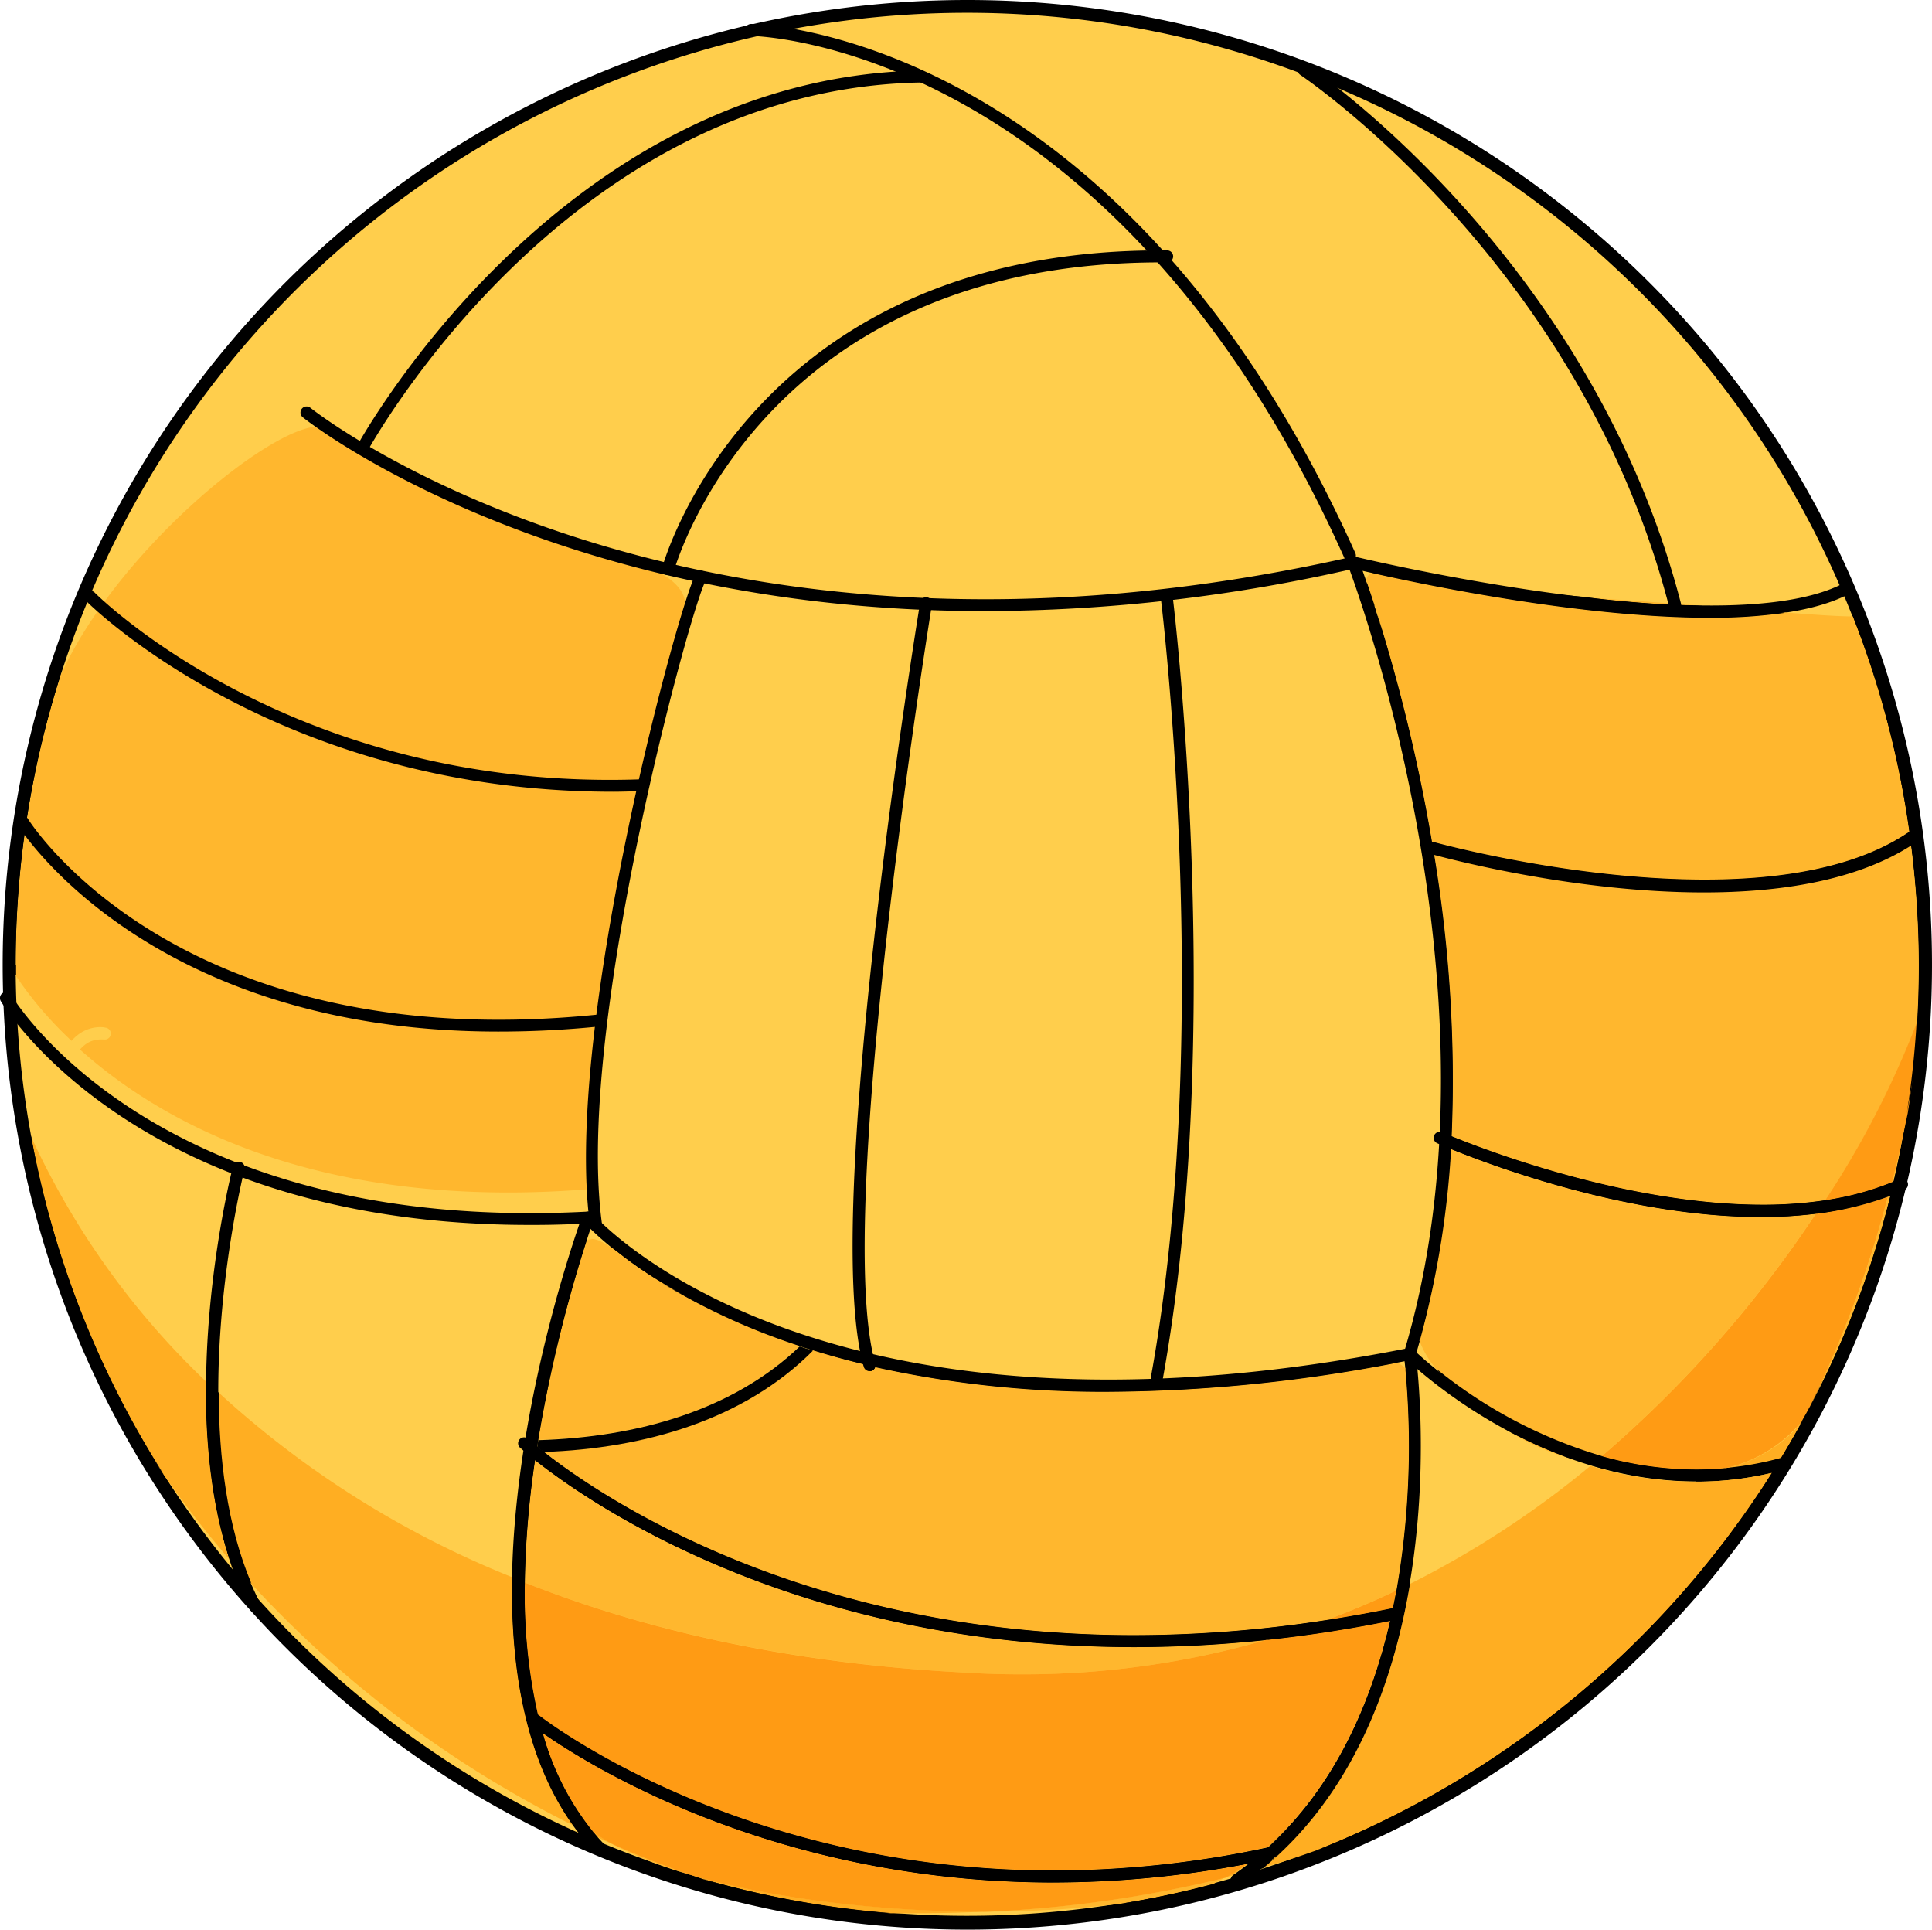 <svg id="Layer_1" data-name="Layer 1" xmlns="http://www.w3.org/2000/svg" viewBox="0 0 246.64 246.3"><defs><style>.cls-1{fill:#ffce4c;}.cls-2{fill:#ffb72e;}.cls-3{fill:#ffae22;}.cls-4{fill:#ff9b14;}</style></defs><title>sphere-ball</title><path class="cls-1" d="M1.19,123.15a122.3,122.3,0,1,1,122.3,122.3A122.3,122.3,0,0,1,1.19,123.15Z"/><path d="M1.19,123.15H2A121.45,121.45,0,1,1,37.61,209,121.07,121.07,0,0,1,2,123.15H.34A123.15,123.15,0,1,0,123.49,0,123.15,123.15,0,0,0,.34,123.15Z"/><path class="cls-2" d="M40.67,54.44c-6.27,0-25.79,16-32.89,31.68a121.35,121.35,0,0,0-5.75,37H2c0,.47,0,.94,0,1.4a48.05,48.05,0,0,0,7.13,8.33,6,6,0,0,1,.8-.75,4.66,4.66,0,0,1,2.86-1,3.26,3.26,0,0,1,.69.07.76.76,0,0,1-.19,1.51l-.16,0a1.85,1.85,0,0,0-.35,0,3.16,3.16,0,0,0-2,.73,4.39,4.39,0,0,0-.57.55c9.22,8.26,26.25,18.25,54.66,18.25,3.31,0,6.77-.14,10.4-.43.57-28.88,8.49-64.55,11.89-73,1.7-4-3.4-6.8-10.19-7.93S46.49,58,42,54.78a2.16,2.16,0,0,0-1.28-.35Z"/><path d="M2,123.15H1.19s.27.51.86,1.4c0-.47,0-.93,0-1.4Zm5.75-37A34.36,34.36,0,0,0,6.28,90c-4.53,15.29-5.66,29.44-5.1,33.12H2a121.35,121.35,0,0,1,5.75-37Z"/><path d="M172.33,71.68a.77.77,0,0,1-.7-.45C142.05,5.41,96.35,4.59,95.89,4.59a.76.76,0,0,1,0-1.53c.47,0,47.13.77,77.14,67.55a.77.77,0,0,1-.38,1Z"/><path d="M213.94,78.48a.76.76,0,0,1-.74-.58C201.94,33.69,166.32,9.79,166,9.56a.76.76,0,1,1,.84-1.28c.36.24,36.47,24.46,47.88,69.24a.76.76,0,0,1-.55.93l-.19,0Z"/><path d="M216.53,189.09c-21.1,0-36.92-15.53-37.1-15.72a.77.77,0,0,1-.19-.76c13.77-45.92-7-100-7.2-100.57a.76.76,0,0,1,.89-1c.47.11,47,11.3,62.32,3.46a.76.76,0,0,1,.7,1.36c-14.45,7.42-53.92-1.14-62-3,3.11,8.68,19.33,57.51,6.88,99.77,2.76,2.57,22.65,20,46.49,13.51a.76.76,0,0,1,.4,1.47,42.24,42.24,0,0,1-11.2,1.51Z"/><path d="M217.5,113.91c-17,0-33.66-4.58-34.76-4.89a.76.76,0,0,1,.41-1.47c.42.12,42.33,11.63,60.93-1.59a.76.76,0,0,1,.89,1.25c-7.15,5.08-17.37,6.7-27.46,6.7Z"/><path d="M224.77,155.35c-19.68,0-40.16-8.92-41.29-9.42a.76.76,0,1,1,.62-1.4c.36.16,36.47,15.88,58.4,5.95a.76.76,0,1,1,.63,1.39,44.61,44.61,0,0,1-18.36,3.47Z"/><path d="M32.61,205.87a.77.77,0,0,1-.68-.41c-11-21.25-2.55-55.16-2.19-56.6a.76.76,0,0,1,1.48.38c-.09.34-8.72,34.79,2.06,55.51a.77.77,0,0,1-.33,1l-.35.09Z"/><path d="M76.35,236.45a.76.76,0,0,1-.56-.24c-20.73-21.93-4.67-71.75-1.82-80q-3.24.15-6.31.14C17.17,156.39.27,128.08.1,127.78A.76.76,0,0,1,1.43,127c.18.31,18.29,30.56,73.61,27.65a.75.75,0,0,1,.65.31.76.76,0,0,1,.1.72c-.21.56-20.39,56.73,1.11,79.47a.76.76,0,0,1-.56,1.29Z"/><path d="M157.89,240.7a.76.76,0,0,1-.44-1.39c26.11-18,22.56-59.3,21.86-65.56-76.24,14.81-104.54-17.5-104.82-17.83a.76.76,0,0,1,1.17-1c.27.32,28.28,32.16,104.16,17.15a.77.77,0,0,1,.59.13.76.76,0,0,1,.31.52c.07.48,6.53,47.84-22.4,67.83l-.43.14Z"/><path d="M144.8,210.24c-50.46,0-78-25.08-78.31-25.38a.76.76,0,1,1,1-1.12c.39.36,39.65,36.07,110.58,21.47a.76.76,0,0,1,.31,1.5,166.54,166.54,0,0,1-33.62,3.54Z"/><path d="M134.46,240.29c-41,0-66.35-19.9-66.65-20.15a.76.76,0,0,1,1-1.19c.36.29,36.92,28.93,93.21,16.84a.76.76,0,1,1,.32,1.49,132.3,132.3,0,0,1-27.83,3Z"/><path d="M125.73,78C69.8,78,39,53.56,38.64,53.25a.76.76,0,0,1,1-1.19c.47.38,48.16,38.18,133,19a.76.76,0,1,1,.34,1.49A213.29,213.29,0,0,1,125.73,78Z"/><path d="M85.27,73.38l-.2,0a.76.76,0,0,1-.54-.93c.11-.41,11.27-40.49,63.62-40.49H149a.76.76,0,0,1,0,1.53h-.82c-51.15,0-62,39-62.14,39.35A.76.76,0,0,1,85.27,73.38Z"/><path d="M46.2,58.09,45.84,58a.76.76,0,0,1-.31-1c.25-.47,25.8-47.12,72-48h0a.76.76,0,0,1,0,1.53c-45.32.83-70.43,46.7-70.68,47.16A.76.76,0,0,1,46.2,58.09Z"/><path d="M76.06,156.9a.76.76,0,0,1-.76-.66c-3.4-25.46,11.82-80.94,13.62-83.11a.76.76,0,0,1,1.18,1C88.53,76.37,73.43,130.61,76.82,156a.77.77,0,0,1-.66.86Z"/><path d="M111,175a.76.76,0,0,1-.73-.55c-5.51-19.06,6.68-94.38,7.2-97.58a.76.76,0,1,1,1.51.25c-.13.78-12.65,78.18-7.24,96.91a.76.76,0,0,1-.52.95l-.21,0Z"/><path d="M147.7,176.57h-.14a.76.76,0,0,1-.62-.89c8-44,1.34-98.59,1.27-99.14a.76.76,0,0,1,.67-.85.78.78,0,0,1,.85.67c.07.55,6.72,55.41-1.28,99.6a.77.77,0,0,1-.75.63Z"/><path d="M78.25,101.06c-42.93,0-67-24.08-67.25-24.35a.76.76,0,0,1,1.09-1.07c.27.28,25.48,25.5,70,23.82a.8.8,0,0,1,.79.74.76.76,0,0,1-.74.79C80.86,101,79.54,101.06,78.25,101.06Z"/><path d="M63.61,131.67c-44.91,0-61.2-26.1-61.37-26.39a.76.76,0,0,1,1.31-.79c.18.31,19.13,30.51,72.87,25a.76.76,0,1,1,.16,1.52A126.51,126.51,0,0,1,63.61,131.67Z"/><path class="cls-2" d="M103.78,172.35c-8.74,8.79-21.39,12.49-34.4,12.93,6.89,5.44,32.88,23.43,75.41,23.43a160.83,160.83,0,0,0,24.51-1.92q4.64-1.73,9-3.81a107.57,107.57,0,0,0,1.13-28.27,2.41,2.41,0,0,0-1.14-.77,197,197,0,0,1-36.71,3.69,134.19,134.19,0,0,1-29.8-3.14.77.77,0,0,1-.52.5l-.21,0a.76.76,0,0,1-.73-.55l-.1-.34q-3.39-.82-6.42-1.77ZM75.52,158.18a1,1,0,0,0-.63.2,180.39,180.39,0,0,0-6.17,25.39c12.59-.33,24.85-3.74,33.41-12a83.4,83.4,0,0,1-17.69-8.09,46,46,0,0,1-5.12-3.49c-2-1.58-3.12-2.06-3.81-2.06Z"/><path d="M102.13,171.82c-8.56,8.22-20.82,11.62-33.41,12l-.14.87.8.64c13-.45,25.66-4.14,34.4-12.93l-1.65-.53Z"/><path class="cls-2" d="M68.31,186.39A119.18,119.18,0,0,0,67,202c15,5.92,33.21,10.19,55.34,11.44,2.72.18,5.4.27,8,.27a111.37,111.37,0,0,0,31.27-4.39,159,159,0,0,1-16.85.91c-43.18,0-69.57-18.37-76.49-23.86Z"/><path d="M67.74,185.93a125.49,125.49,0,0,0-1.08,16L67,202a119.18,119.18,0,0,1,1.3-15.64l-.57-.46Zm7.15-27.55a1,1,0,0,0-.28.36c-.14.28-.16.56-.24.56s-.08-.05-.14-.19a125.32,125.32,0,0,0-6.24,25l.59.5.14-.87a180.39,180.39,0,0,1,6.17-25.39Z"/><path d="M179.41,174.71A107.57,107.57,0,0,1,178.28,203l.26-.12a106.2,106.2,0,0,0,1-27.9.79.79,0,0,0-.13-.25Zm-4.14-1.2a24.38,24.38,0,0,0-3.65.32,205.91,205.91,0,0,1-23.38,2.52.76.76,0,0,1-.54.23h-.14a.76.76,0,0,1-.36-.17q-3.73.16-7.25.15a138.6,138.6,0,0,1-28.25-2.73l.06.23a.76.76,0,0,1,0,.45,134.19,134.19,0,0,0,29.8,3.14,197,197,0,0,0,36.71-3.69,8.51,8.51,0,0,0-3-.43Zm-90.82-9.78a83.4,83.4,0,0,0,17.69,8.09l1.65.53q3,.94,6.42,1.77-.09-.32-.17-.67a86.87,86.87,0,0,1-25.59-9.72Z"/><path d="M68,184.14q-.13.89-.25,1.78l.57.46c6.92,5.49,33.3,23.86,76.49,23.86a159,159,0,0,0,16.85-.91q3.92-1.14,7.65-2.54a160.83,160.83,0,0,1-24.51,1.92c-42.53,0-68.53-18-75.41-23.43l-.8-.64-.59-.5Z"/><path class="cls-2" d="M156.43,239.66A156,156,0,0,1,126,244,143.34,143.34,0,0,0,143,243a120.82,120.82,0,0,0,11.89-2.54q.77-.4,1.51-.84Zm-78.1-4.2a51,51,0,0,0,9.67,3.8c-3.22-1.11-6.45-2.38-9.67-3.8Z"/><path d="M154.92,240.5A120.82,120.82,0,0,1,143,243a94,94,0,0,0,10.47-1.83q.72-.34,1.42-.71Z"/><path d="M110,173.45q.08.34.17.67l.1.34a.76.76,0,0,0,.73.55l.21,0a.76.76,0,0,0,.52-.95l-.06-.23-1.67-.36Z"/><path d="M148.24,176.34l-1,0a.76.76,0,0,0,.36.17h.14a.76.76,0,0,0,.54-.23Z"/><path class="cls-2" d="M193,182.91a29.31,29.31,0,0,0,7,3.1,59.19,59.19,0,0,1-7-3.1Zm48.33-30.28-.3.11a144.56,144.56,0,0,1-10,26.88,120.61,120.61,0,0,0,10.3-27Zm-56.13-6a118,118,0,0,1-4,24.48,12.37,12.37,0,0,0,2.26,3.76,60.9,60.9,0,0,0,21,11,149.51,149.51,0,0,0,27.33-30.95,56.73,56.73,0,0,1-7.07.42c-16.74,0-34.07-6.46-39.56-8.69Zm58.26-4.56c-.52,2.69-1.16,5.65-2,8.8l.27-.11q1-4.29,1.69-8.69Zm.52-34.24c-7.08,4.57-16.84,6-26.49,6-16,0-31.75-4.07-34.42-4.79A175,175,0,0,1,185.3,145C190,147,208,153.77,225,153.77a53.67,53.67,0,0,0,8-.57,118.11,118.11,0,0,0,11.74-22.6q.22-3.7.22-7.45a122.75,122.75,0,0,0-1-15.28ZM214.57,77.09l0,.11,1.92.05-1.95-.16ZM202,76.18c3.66.43,7.39.77,11,1l0-.17c-2.66-.21-5.19-.4-7.37-.53-1.12-.07-2.33-.16-3.6-.26ZM175.12,73.1a1.11,1.11,0,0,0-.67,1.13c.3.88.67,2,1.07,3.22l.06.12.23.79a219.53,219.53,0,0,1,7,29.17h.12l.21,0c.27.07,17.32,4.76,34.48,4.76,9.67,0,19.38-1.49,26.14-6.13a120.59,120.59,0,0,0-7.21-27.48c-1.83,0-5-.22-8.67-.51a66.1,66.1,0,0,1-9.66.63c-16.15,0-36.06-4.13-43.1-5.72Z"/><path d="M242.56,152.13l-1.21.49a120.61,120.61,0,0,1-10.3,27c-.27.54-.54,1.08-.82,1.63a22.78,22.78,0,0,0,3.11-5.16c2.57-5.79,6.45-13.61,9.22-24Zm1.87-44.55-.43.28a122.75,122.75,0,0,1,1,15.28q0,3.75-.22,7.45a27.43,27.43,0,0,0,.89-2.91c.08-.67.14-1.16.18-1.43a5.05,5.05,0,0,1-.18,1.43c-.28,2.5-.83,7.63-2.14,14.41q-.69,4.4-1.69,8.69l.72-.32a.77.77,0,0,1,.31-.07l.18,0c2.8-11.24,4.22-25.32,1.43-42.85ZM236.55,78.7a120.59,120.59,0,0,1,7.21,27.48l.31-.22.07,0a157.22,157.22,0,0,0-7.42-27.22Z"/><path d="M213,77l0,.17,1.6.07,0-.11L213,77Z"/><path d="M183.52,174.9a37.78,37.78,0,0,0,9.49,8,59.19,59.19,0,0,0,7,3.1q.55.16,1.1.28l2.36.51,1.09-.92a60.9,60.9,0,0,1-21-11ZM185,146.57a88.25,88.25,0,0,1-3.75,22.73,2.48,2.48,0,0,0,0,1.84,118,118,0,0,0,4-24.48l-.22-.09Zm-2.55-37.7a193.86,193.86,0,0,1,2.62,36.07l.25.1a175,175,0,0,0-2.23-35.92l-.34-.09a.76.76,0,0,1-.3-.16Zm-6.63-30.5a271.31,271.31,0,0,1,6.47,29.53.76.76,0,0,1,.53-.36,219.53,219.53,0,0,0-7-29.17Zm-1.36-4.13a8.42,8.42,0,0,0,1.07,3.22c-.4-1.26-.77-2.34-1.07-3.22ZM175.92,73a2.09,2.09,0,0,0-.8.13c7,1.58,26.95,5.72,43.1,5.72a66.1,66.1,0,0,0,9.66-.63c-3.48-.27-7.47-.62-11.36-.94l-1.92-.05-1.6-.07c-3.62-.18-7.35-.52-11-1-9.56-.81-22.28-2.64-25.28-3.14a4.87,4.87,0,0,0-.79-.07Z"/><path d="M244.15,105.92l-.07,0-.31.22c-6.76,4.64-16.46,6.13-26.14,6.13-17.16,0-34.21-4.69-34.48-4.76l-.21,0h-.12a.76.76,0,0,0-.53.36l.16,1a.76.76,0,0,0,.3.16l.34.09c2.67.72,18.39,4.79,34.42,4.79,9.65,0,19.41-1.47,26.49-6l.43-.28c-.09-.55-.18-1.1-.28-1.66Z"/><path d="M242.82,150.41a.77.77,0,0,0-.31.07l-.72.32-.27.11q-.23.9-.47,1.83l.3-.11,1.21-.49c.15-.56.3-1.12.44-1.7l-.18,0Zm-57.76-5.48c0,.55,0,1.09-.07,1.63l.22.09c5.49,2.23,22.81,8.69,39.56,8.69a56.73,56.73,0,0,0,7.07-.42L233,153.2a53.67,53.67,0,0,1-8,.57c-17,0-34.93-6.81-39.67-8.73l-.25-.1Z"/><path class="cls-3" d="M4,145.15a120.69,120.69,0,0,0,16.89,43.06A129.57,129.57,0,0,0,29.25,199c-2.33-7.22-3-15.24-3-22.71A101.59,101.59,0,0,1,4,145.15Z"/><path d="M1.76,139.29c2.18,17.95,9.17,34.5,19.16,48.92A120.69,120.69,0,0,1,4,145.15a50.55,50.55,0,0,1-2.27-5.87Z"/><path class="cls-3" d="M75.8,233.91l.57.66,2,.89a25.86,25.86,0,0,1-2.53-1.55ZM27.88,177.76c0,8.23,1,17,4.18,24.37A141.74,141.74,0,0,0,73.19,233c-6.13-8.52-8-20.08-7.82-31.69a123.2,123.2,0,0,1-37.5-23.6Z"/><path d="M26.29,176.26c-.09,7.47.62,15.49,3,22.71q1.38,1.6,2.81,3.16c-3.13-7.39-4.16-16.14-4.18-24.37l-1.59-1.5Z"/><path d="M65.37,201.36c-.2,11.61,1.69,23.16,7.82,31.69q1.58.78,3.18,1.52l-.57-.66a15.69,15.69,0,0,1-2.7-2.33,29.85,29.85,0,0,1-4.54-10.87c-.47-.34-.72-.54-.75-.56a.76.76,0,0,1,.33-1.35,86.56,86.56,0,0,1-1.48-16.92l-1.28-.52Z"/><path class="cls-3" d="M203.1,187.05A121.48,121.48,0,0,1,180,202.17c-2.15,12.69-7.27,26.76-18.73,36.19q3.53-1,6.86-2.21A121.94,121.94,0,0,0,226.22,188a42.24,42.24,0,0,1-9.68,1.12h0a46.63,46.63,0,0,1-13.43-2Zm27-5.61a17.72,17.72,0,0,1-9.64,5.94,40.7,40.7,0,0,0,6.9-1.27h0q1.39-2.3,2.69-4.66Z"/><path d="M226.58,187.89l-.36.09a121.94,121.94,0,0,1-58.12,48.18,108.36,108.36,0,0,0,58.48-48.26Zm3.65-6.64-.16.19q-1.29,2.36-2.69,4.66l.15,0h.09q1.37-2.42,2.61-4.84Z"/><path d="M227.53,186.08l-.15,0h0a40.7,40.7,0,0,1-6.9,1.27,26.37,26.37,0,0,1-6.29.7,53.61,53.61,0,0,1-10.72-1.29l-.32.26a46.63,46.63,0,0,0,13.43,2h0a42.24,42.24,0,0,0,9.68-1.12l.36-.09c.35-.6.7-1.2,1-1.8Z"/><path class="cls-3" d="M159.4,237.87l-.26,0q-1.3.92-2.71,1.74l.87-.22a.76.76,0,0,1,.15-.14q1-.69,1.95-1.43Z"/><path d="M180,202.17l-1.42.7q-.21,1.17-.45,2.35h0l.16,0a.77.77,0,0,1,.15,1.51l-.68.14c-2.36,10.51-7,21.42-15.87,29l.1,0,.16,0a.76.76,0,0,1,.16,1.51q-1.46.31-2.89.59-.95.74-1.95,1.43a.76.76,0,0,0-.15.14q2-.51,3.93-1.08c11.46-9.44,16.58-23.5,18.73-36.19Z"/><path d="M178.27,205.19l-.16,0h0q-.17.81-.35,1.63l.68-.14a.77.77,0,0,0-.15-1.51Z"/><path class="cls-3" d="M88,239.26l1.92.64a121.05,121.05,0,0,0,23.76,4.31l3,0q4.75,0,9.26-.22h-.06c-13.55,0-27.47-1.68-37.92-4.76Z"/><path d="M89.92,239.9A102.71,102.71,0,0,0,107.64,244c2.05.09,4.05.15,6,.18a121.05,121.05,0,0,1-23.76-4.31Z"/><path d="M162.14,235.77l-.16,0-.1,0c-.87.74-1.78,1.44-2.73,2.11l.26,0q1.44-.28,2.89-.59a.76.76,0,0,0-.16-1.51Zm-94-17a.76.76,0,0,0-.33,1.35s.28.22.75.56q-.22-.93-.42-1.91Z"/><path class="cls-4" d="M178.28,203q-4.35,2.08-9,3.81,4.19-.64,8.53-1.53c.16-.76.31-1.53.45-2.28ZM67,202a69.73,69.73,0,0,0,1.66,16.87l.09.06c.3.24,25.29,19.81,65.68,19.81a130.75,130.75,0,0,0,27.39-2.95c8.63-7.85,13.24-18.56,15.63-28.91-5.46,1.09-10.74,1.89-15.83,2.44a111.37,111.37,0,0,1-31.27,4.39c-2.62,0-5.3-.09-8-.27C100.22,212.22,82,207.94,67,202Z"/><path d="M66.66,201.88a86.56,86.56,0,0,0,1.48,16.92h.15a.76.76,0,0,1,.39.11A69.73,69.73,0,0,1,67,202l-.36-.14Z"/><path d="M177.74,206.85l-.27.05c-2.39,10.35-7,21.06-15.63,28.91h0c8.88-7.54,13.51-18.45,15.87-29Zm.79-4-.26.12c-.14.76-.29,1.52-.45,2.28l.26-.05q.24-1.18.45-2.35Z"/><path d="M178.09,205.21l-.26.05q-4.35.89-8.53,1.53-3.73,1.39-7.65,2.54c5.09-.54,10.36-1.34,15.83-2.44l.27-.05q.18-.82.35-1.63Z"/><path class="cls-4" d="M69.29,221.23a34.62,34.62,0,0,0,6.51,12.68,25.86,25.86,0,0,0,2.53,1.55c3.21,1.42,6.44,2.69,9.67,3.8,10.44,3.07,24.37,4.76,37.92,4.76H126a156,156,0,0,0,30.46-4.35q1.41-.82,2.71-1.74a131.46,131.46,0,0,1-24.68,2.37c-35.42,0-59.17-14.87-65.17-19.06Z"/><path d="M68.56,220.71a29.85,29.85,0,0,0,4.54,10.87,15.69,15.69,0,0,0,2.7,2.33,34.62,34.62,0,0,1-6.51-12.68l-.74-.53Z"/><path d="M68.29,218.78h-.15q.2,1,.42,1.91l.74.53c6,4.19,29.75,19.06,65.17,19.06a131.46,131.46,0,0,0,24.68-2.37c1-.67,1.86-1.38,2.73-2.11h0a130.75,130.75,0,0,1-27.39,2.95c-40.39,0-65.38-19.57-65.68-19.81l-.09-.06a.76.76,0,0,0-.39-.11Z"/><path d="M245.79,126.26c0,.27-.11.75-.18,1.43a5.05,5.05,0,0,0,.18-1.43Z"/><path class="cls-4" d="M241,152.74a41,41,0,0,1-9.2,2.19,149.51,149.51,0,0,1-27.33,30.95,44.75,44.75,0,0,0,12,1.69q1.92,0,3.9-.19a17.72,17.72,0,0,0,9.64-5.94c.33-.61.66-1.21,1-1.82a144.56,144.56,0,0,0,10-26.88Zm3.68-22.14A118.11,118.11,0,0,1,233,153.2a37,37,0,0,0,8.54-2.29c.8-3.15,1.44-6.11,2-8.8q.89-5.67,1.25-11.51Z"/><path d="M231,179.62c-.32.61-.65,1.22-1,1.82l.16-.19c.28-.55.55-1.08.82-1.63Zm14.56-51.93a27.43,27.43,0,0,1-.89,2.91q-.35,5.83-1.25,11.51c1.31-6.78,1.85-11.91,2.14-14.41Z"/><path d="M204.51,185.87l-1.09.92a53.61,53.61,0,0,0,10.72,1.29,26.37,26.37,0,0,0,6.29-.7q-2,.19-3.9.19a44.75,44.75,0,0,1-12-1.69Z"/><path d="M241.51,150.91A37,37,0,0,1,233,153.2l-1.13,1.72a41,41,0,0,0,9.2-2.19q.25-.92.47-1.83Z"/></svg>